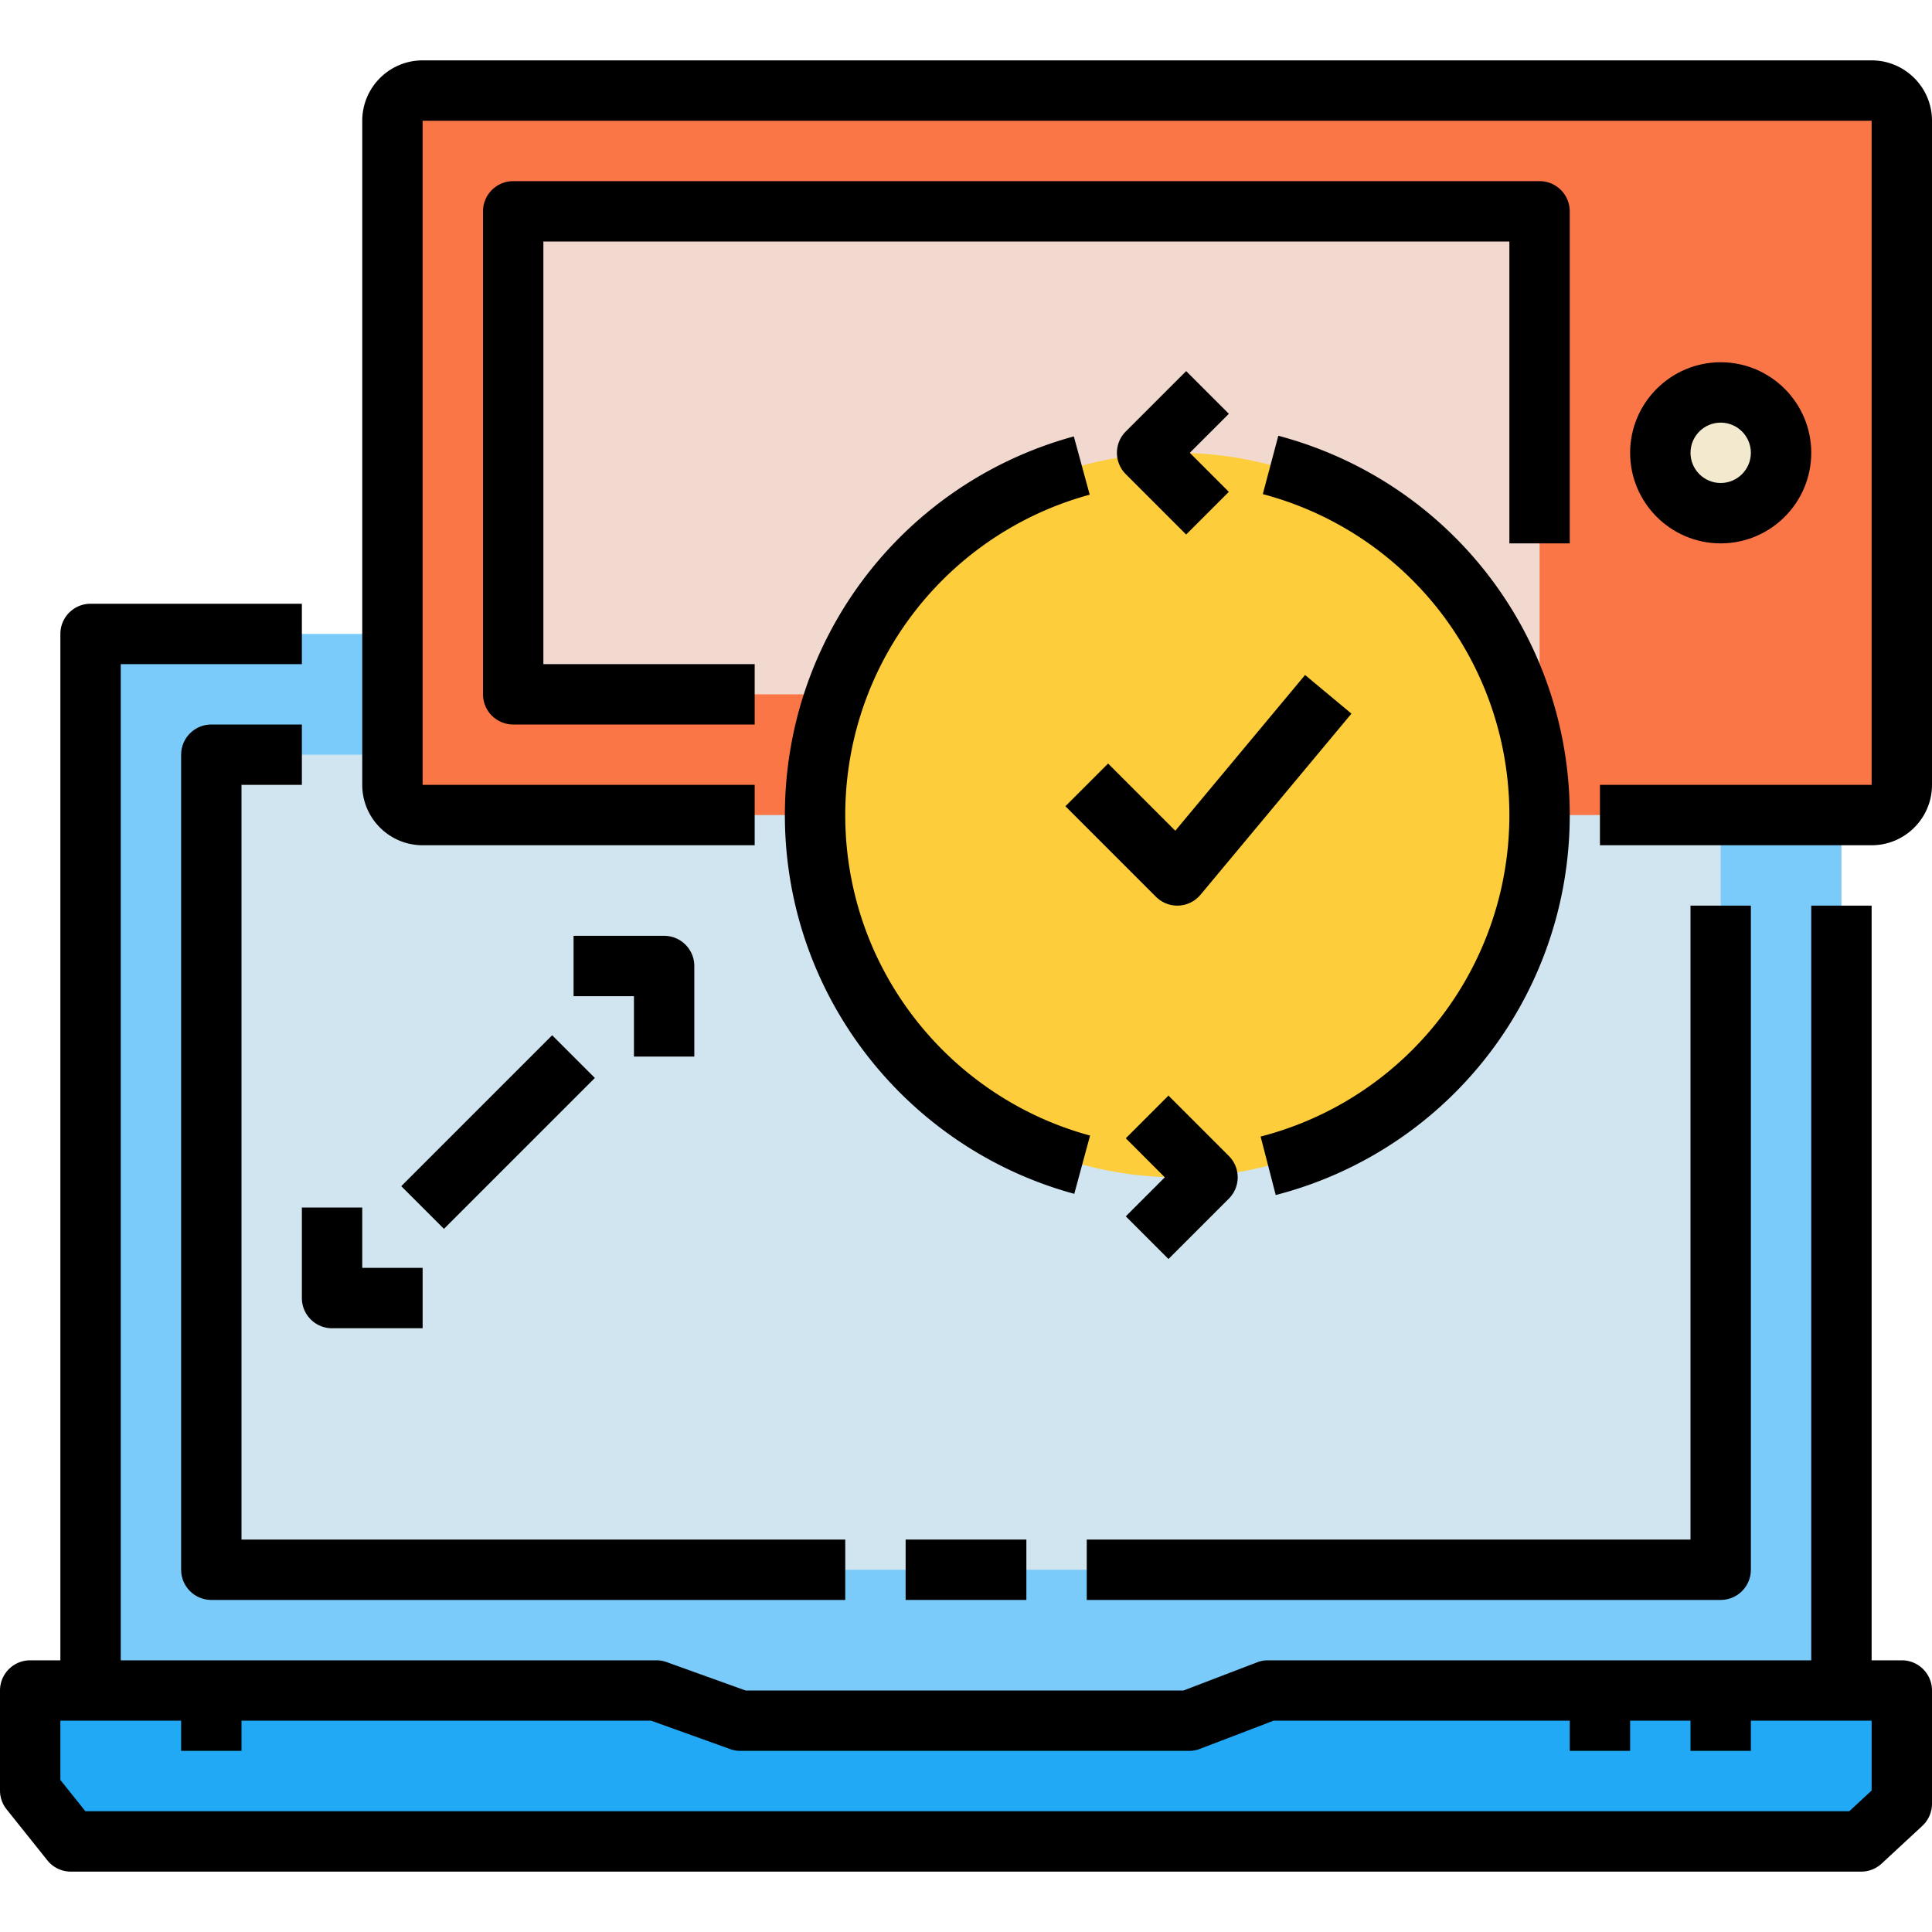 <svg xmlns="http://www.w3.org/2000/svg" viewBox="0 0 512 512"><path fill="#7acbfa" d="M488 448H336.024L316 456H196l-22.04-8H24V168h464z"/><path fill="#d1e5f1" d="M56 200h400v216H56z"/><path d="M496 216H112c-4.416 0-8-3.584-8-8V32c0-4.416 3.584-8 8-8h384c4.416 0 8 3.584 8 8v176c0 4.416-3.584 8-8 8z" fill="#fb7647"/><path d="M402.56 184H141.44c-3.008 0-5.44-2.384-5.44-5.336V61.336c0-2.952 2.432-5.336 5.44-5.336h261.12c3.008 0 5.44 2.384 5.44 5.336v117.336c0 2.944-2.432 5.328-5.44 5.328z" fill="#f1d9d0"/><circle cx="312" cy="216" r="96" fill="#fdcd3b"/><path d="M496 224h-72v-16h72V32H112v176h88v16h-88c-8.824 0-16-7.176-16-16V32c0-8.824 7.176-16 16-16h384c8.824 0 16 7.176 16 16v176c0 8.824-7.176 16-16 16zM112 352H88c-4.416 0-8-3.584-8-8v-24h16v16h16v16zm72-72h-16v-16h-16v-16h24c4.416 0 8 3.584 8 8v24zm-26.355 5.667l-39.993 39.993-11.313-11.313 39.993-39.993zm152.011 47.989l-11.312-11.312L308.688 312l-10.344-10.344 11.312-11.312 16 16a7.991 7.991 0 0 1 0 11.312l-16 16z"/><path d="M314.344 141.656l-16-16a7.991 7.991 0 0 1 0-11.312l16-16 11.312 11.312L315.312 120l10.344 10.344-11.312 11.312zm-29.648 174.72c-35.704-9.688-63.76-37.92-73.232-73.68A104.18 104.18 0 0 1 208 216c0-8.288.984-16.544 2.912-24.544 8.904-36.792 37.136-65.84 73.664-75.8l4.208 15.44c-30.912 8.424-54.792 33-62.32 64.128A88.694 88.694 0 0 0 224 216a88.15 88.15 0 0 0 2.928 22.6c8.008 30.256 31.752 54.144 61.952 62.336l-4.184 15.44zm53.384.32l-4-15.496a87.836 87.836 0 0 0 63.312-63.848A88.503 88.503 0 0 0 400 216c0-6.784-.776-13.536-2.296-20.072-7.4-31.72-31.552-56.624-63.048-64.984l4.112-15.464c37.224 9.88 65.776 39.32 74.52 76.816C415.088 200.016 416 208 416 216c0 8.52-1.032 17.008-3.08 25.224a103.807 103.807 0 0 1-74.84 75.472z"/><path d="M312 240c-2.12 0-4.152-.84-5.656-2.344l-24-24 11.312-11.312 17.808 17.808 34.392-41.272 12.288 10.24-40 48a8.004 8.004 0 0 1-5.784 2.872c-.12.008-.24.008-.36.008z"/><circle cx="456" cy="120" r="16" fill="#f2e9ce"/><path d="M456 144c-13.232 0-24-10.768-24-24s10.768-24 24-24 24 10.768 24 24-10.768 24-24 24zm0-32c-4.408 0-8 3.592-8 8s3.592 8 8 8 8-3.592 8-8-3.592-8-8-8zm-256 80h-64c-4.416 0-8-3.584-8-8V56c0-4.416 3.584-8 8-8h272c4.416 0 8 3.584 8 8v88h-16V64H144v112h56v16z"/><path fill="#21a9f6" d="M493.216 488H18.784L8 474.504V448h165.96l22.24 8h118.936l20.888-8H504v30z"/><path d="M240 408h32v16h-32z"/><path d="M504 440h-8V240h-16v200H336.024c-.976 0-1.952.176-2.856.528L313.656 448H197.6l-20.936-7.528a7.982 7.982 0 0 0-2.704-.472H32V176h48v-16H24c-4.416 0-8 3.584-8 8v272H8c-4.416 0-8 3.584-8 8v26.504c0 1.816.616 3.576 1.752 4.992l10.784 13.496A7.965 7.965 0 0 0 18.784 496h474.44c2.016 0 3.96-.76 5.44-2.136l10.784-10A8.034 8.034 0 0 0 512 478v-30c0-4.416-3.584-8-8-8zm-8 34.504L490.08 480H22.632L16 471.704V456h32v8h16v-8h108.56l20.936 7.528a7.982 7.982 0 0 0 2.704.472h118.928c.976 0 1.952-.176 2.856-.528l19.52-7.472H416v8h16v-8h16v8h16v-8h32v18.504z"/><path d="M224 424H56c-4.416 0-8-3.584-8-8V200c0-4.416 3.584-8 8-8h24v16H64v200h160v16zm232 0H288v-16h160V240h16v176c0 4.416-3.584 8-8 8z"/></svg>